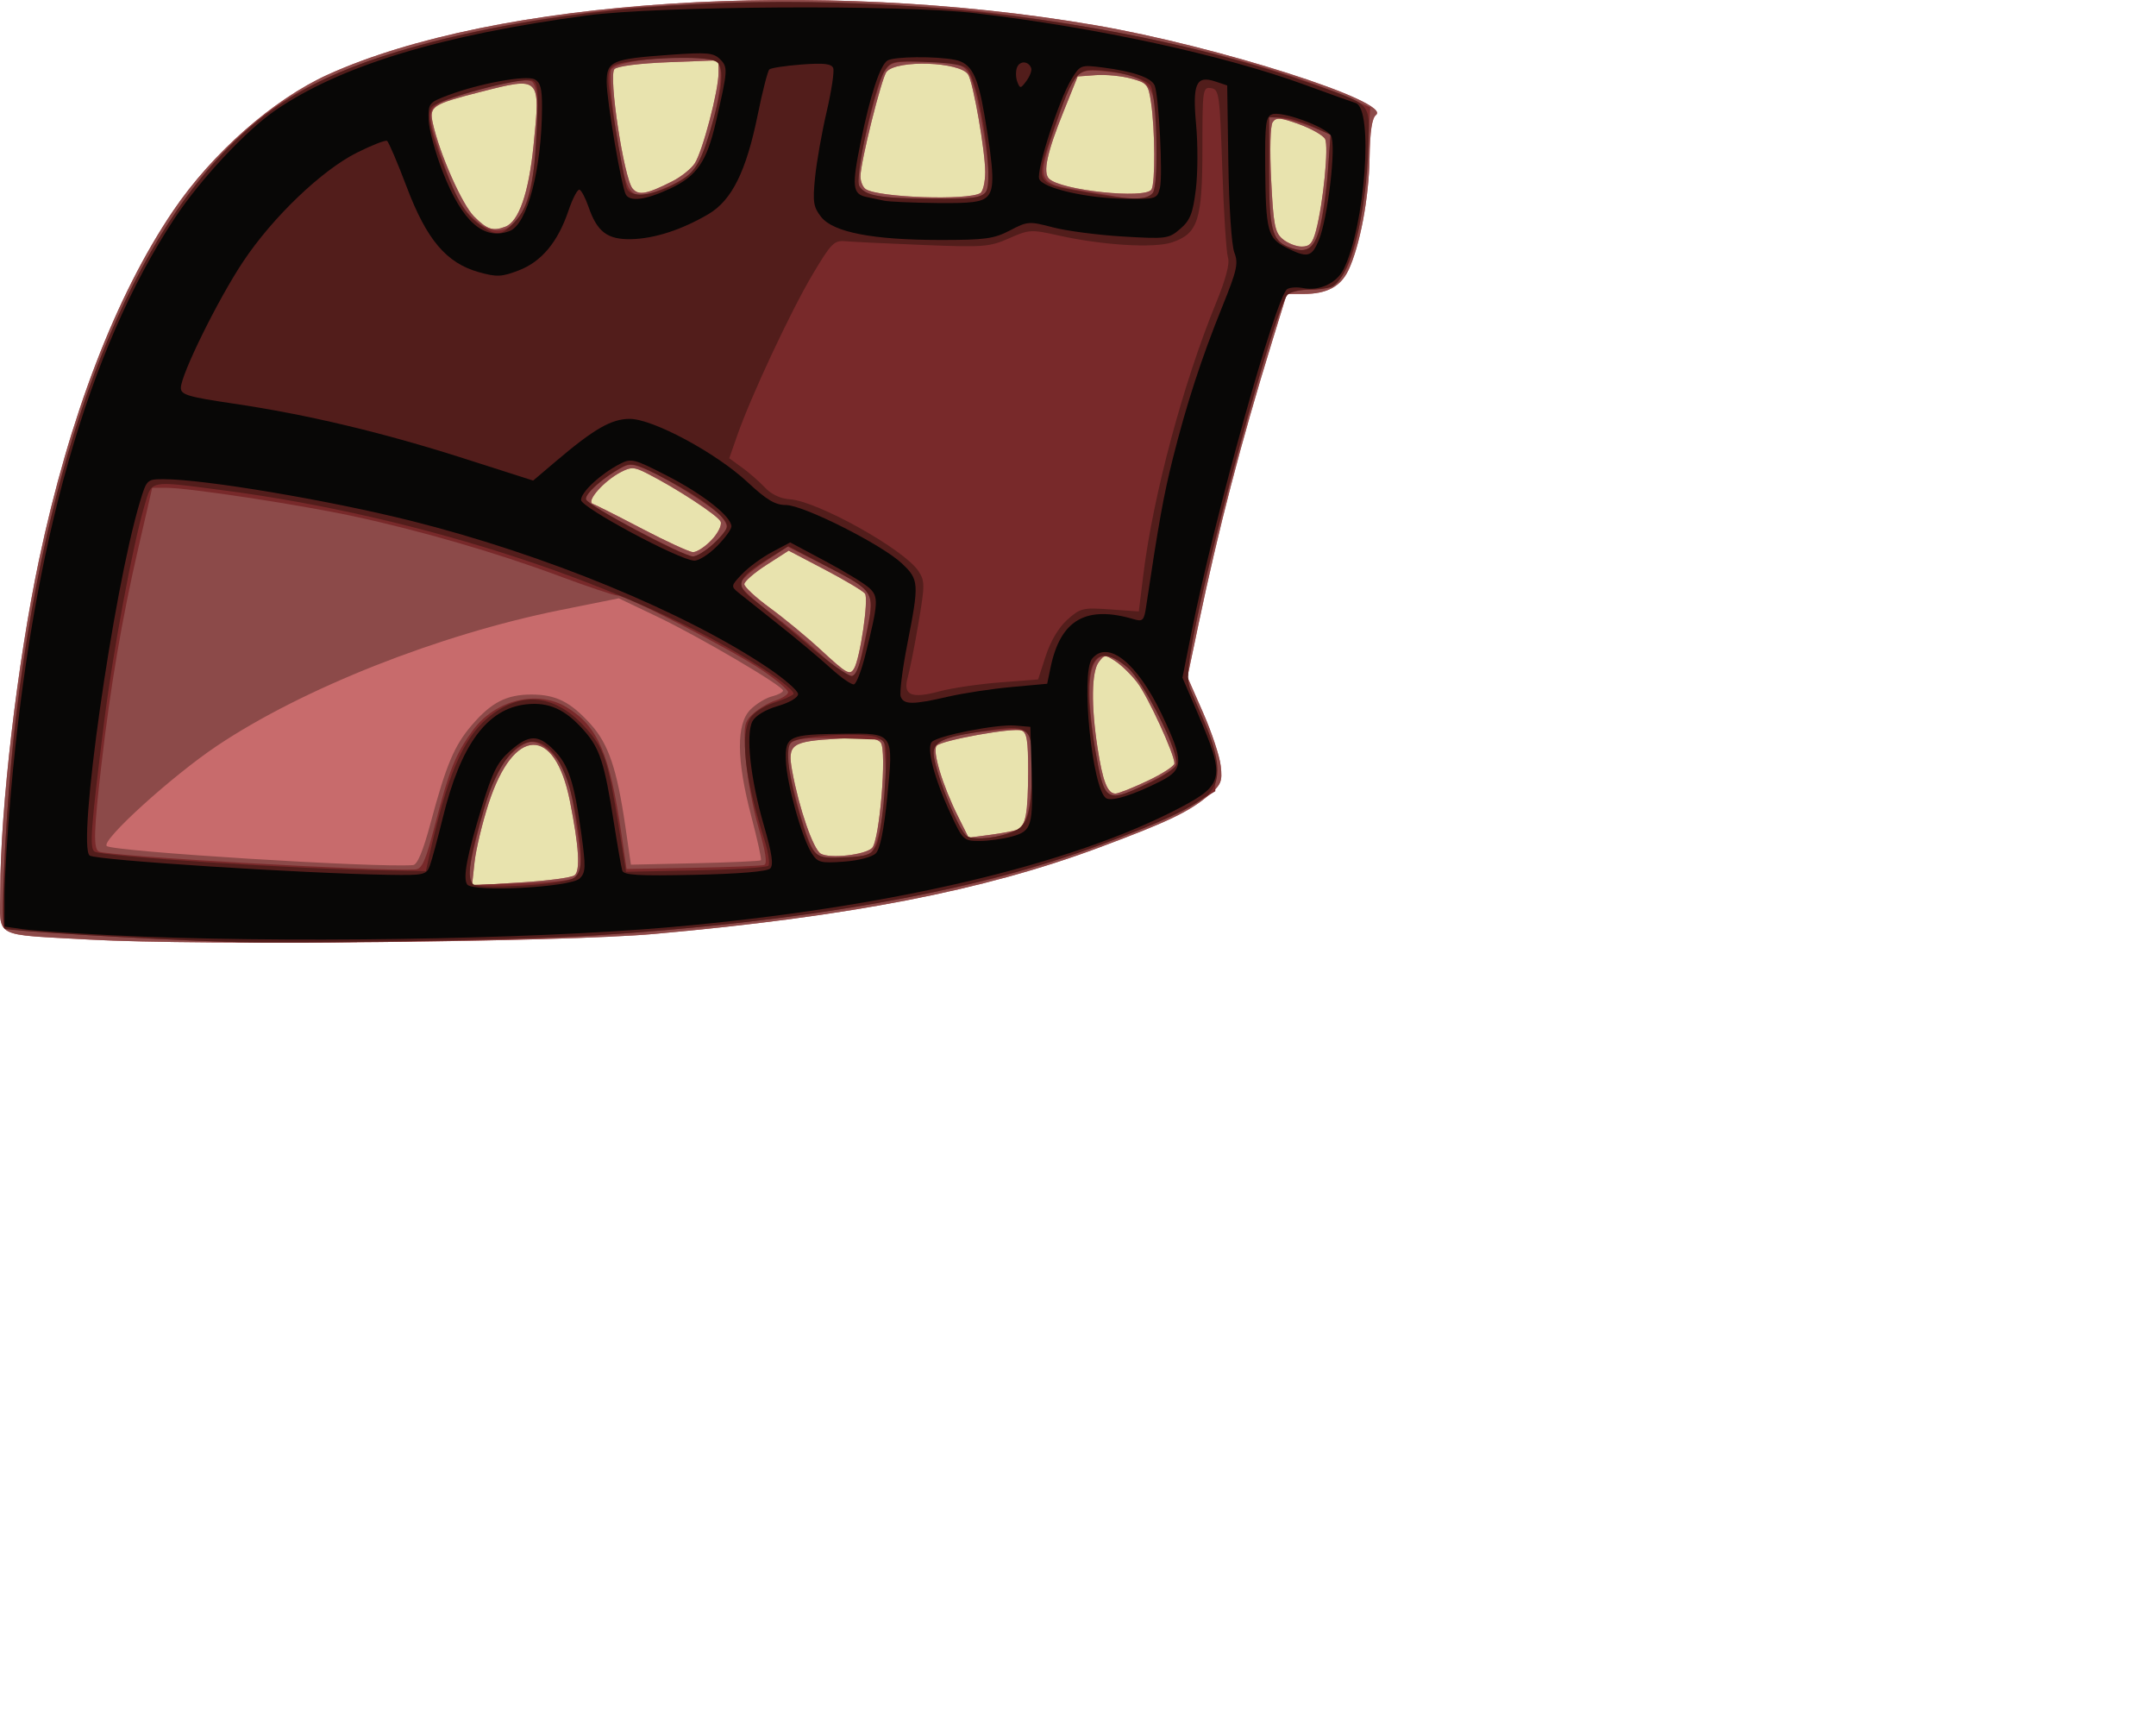 <?xml version="1.0" encoding="UTF-8" standalone="no"?>
<svg
   version="1.1"
   id="svg33959"
   width="501"
   height="401"
   viewBox="0 0 501 401"
   xmlns="http://www.w3.org/2000/svg"
   xmlns:svg="http://www.w3.org/2000/svg">
  <g
     id="mouth">
    <path
       id="path33983"
       fill="#e8e3ae"
       d="m 163.021,6.365 c -0.804,0.275 -1.582,0.621 -2.366,0.952 0.065,-0.014 0.135,-0.006 0.199,-0.023 0.76,-0.2 2.911,-1.183 2.167,-0.928 z m 34.813,1.044 c -2.089,0.018 -4.177,0.059 -6.267,0.1 -2.204,0.065 -4.409,0.02 -6.614,0.031 -1.111,0.028 -2.221,0.078 -3.332,0.057 -2.025,-0.027 -4.051,-0.072 -6.077,-0.119 -2.758,-0.073 -5.513,0.066 -8.269,0.086 -2.225,0.022 -4.444,-0.076 -6.671,-0.051 -0.157,0.007 -0.314,0.011 -0.47,0.016 -0.062,0.025 -0.124,0.049 -0.185,0.074 -2.456,0.613 -4.973,1.038 -7.479,1.407 -1.64,0.271 -3.302,0.286 -4.959,0.295 -0.186,10e-4 0.371,3.302e-4 0.556,0 -2.047,0.484 -4.126,0.782 -6.214,1.03 -2.066,0.279 -4.13,0.508 -6.183,0.878 -1.493,0.296 -3.029,0.39 -4.549,0.322 -0.555,-0.02 -1.11,-0.016 -1.665,-0.029 -0.124,0.03 -0.171,0.053 -0.258,0.076 -0.47,0.127 -0.945,0.234 -1.413,0.367 -3.478,0.989 0.846,-0.098 -3.863,1.026 -3.149,0.742 -6.41,0.879 -9.634,0.815 -0.096,-0.003 -0.191,-0.007 -0.287,-0.01 -1.61,0.711 -3.422,0.954 -5.185,1.05 -0.738,0.177 -1.473,0.364 -2.216,0.518 -3.488,0.721 -0.507,-0.026 -2.315,0.44 -1.539,0.541 -3.095,0.919 -4.687,1.175 -0.358,0.152 -0.275,0.147 -0.929,0.432 -0.391,0.153 -0.786,0.296 -1.171,0.461 -0.183,0.078 -0.308,0.257 -0.486,0.344 -1.631,0.794 -3.234,1.405 -4.964,1.921 -2.55,0.847 -5.082,1.726 -7.678,2.437 -2.684,0.679 -5.211,1.776 -7.877,2.512 -2.115,0.584 -1.544,-0.024 -2.124,0.653 -0.423,0.354 -0.043,0.059 -0.785,0.502 -0.097,0.058 -0.385,0.235 -0.283,0.188 0.823,-0.38 3.127,-2.143 -0.328,0.35 -0.11,0.056 -0.22,0.114 -0.33,0.17 -0.03,0.018 -0.037,0.023 -0.057,0.033 -0.021,0.011 -0.037,0.018 -0.062,0.031 -0.509,0.307 -1.016,0.615 -1.538,0.901 -1.003,0.669 -1.879,1.373 -2.95,2.001 -0.46,0.269 -0.956,0.47 -1.427,0.719 -0.159,0.084 0.328,-0.148 0.492,-0.223 -1.656,1.269 -3.315,2.542 -4.929,3.866 -0.785,0.681 -1.483,1.451 -2.229,2.173 -2.418,2.364 -5.042,4.526 -7.748,6.551 -2.182,1.739 -4.102,3.788 -6.108,5.729 -0.675,0.828 -1.641,1.426 -2.292,2.275 -0.088,0.114 0.206,-0.201 0.31,-0.301 -0.432,0.615 -0.535,0.811 -0.767,1.235 -0.83,1.88 -2.263,3.401 -3.254,5.179 -0.78,1.445 -1.574,2.884 -2.333,4.341 -0.436,0.778 -0.75,1.599 -1.064,2.429 -0.864,2.785 -2.229,5.362 -3.471,7.988 -0.536,1.532 -1.383,2.932 -1.999,4.429 -0.035,0.085 0.056,0.182 0.043,0.274 -0.021,0.156 -0.066,0.308 -0.1,0.461 -0.162,1.511 -0.836,2.9 -1.329,4.316 -0.015,0.045 0.082,-0.158 0.088,-0.111 0.064,0.498 -0.191,0.985 -0.303,1.474 -0.54,2.754 -1.449,5.426 -2.079,8.156 -0.295,2.502 -1.31,4.829 -2.124,7.191 -0.359,1.005 -0.536,2.029 -0.521,3.092 0.092,1.505 -0.337,2.983 -0.476,4.47 -0.104,1.726 -0.455,3.446 -0.82,5.136 -0.367,2.354 -0.568,4.739 -0.81,7.112 -0.2,2.085 -0.537,4.172 -0.935,6.229 0.861,-2.084 -6.3e-4,0.333 -0.176,0.987 -0.031,0.149 -0.055,0.229 -0.308,2.052 -0.464,1.815 -0.805,3.65 -1.201,5.478 -0.311,1.316 -0.264,1.869 -0.445,3.315 -0.293,2.651 -0.864,5.233 -1.642,7.785 -0.276,0.787 -0.399,1.568 -0.453,2.392 -0.015,0.225 0.053,0.451 0.019,0.674 -0.128,0.862 -0.295,1.719 -0.443,2.578 -0.582,2.622 -1.192,5.23 -1.923,7.818 -0.41,0.991 -0.435,1.976 -0.418,3.004 -0.033,2.326 -0.375,4.666 -0.687,6.974 -0.379,2.41 -0.354,4.849 -0.576,7.271 -0.191,1.263 -0.302,2.528 -0.346,3.801 0.105,2.08 -0.179,4.141 -0.459,6.198 -0.21,1.641 -0.163,3.3 -0.102,4.949 0.052,1.173 0.058,2.351 0.047,3.526 0.018,0.906 0.017,1.812 0.016,2.719 0.003,1.105 -0.014,2.21 -0.039,3.315 0.038,0.744 -0.037,1.493 0.016,2.236 0.007,0.095 -0.051,-0.353 0.014,-0.283 0.089,0.096 0.057,0.256 0.082,0.385 0.046,0.239 0.087,0.478 0.131,0.717 0.309,1.364 0.44,2.761 0.387,4.157 -0.095,1.46 -0.042,1.191 0.185,2.57 0.034,0.155 0.045,0.315 0.072,0.471 0.791,0.001 1.582,0.017 2.374,0.004 1.567,-0.157 3.077,0.342 4.556,0.752 0.176,0.049 -0.355,-0.091 -0.523,-0.162 -0.052,-0.022 0.115,9.2e-4 0.172,0.002 1.779,0.067 3.558,0.018 5.337,0.043 2.489,-0.158 4.94,0.034 7.393,0.465 0.964,0.109 1.318,0.113 2.602,0.369 0.925,0.184 1.537,0.472 1.101,0.27 0.074,-0.101 1.395,0.065 2.673,0.211 1.489,0.387 3.032,0.378 4.556,0.536 2.506,0.048 4.947,0.895 7.45,0.944 0.553,-0.126 1.764,-0.041 2.575,-0.01 4.065,0.178 8.131,0.029 12.197,0.041 2.756,-0.045 5.513,-0.033 8.269,-0.064 2.981,-0.013 5.964,0.039 8.945,0.115 2.513,0.087 5.024,-0.172 7.535,-0.16 2.143,-0.106 4.278,-0.358 6.423,-0.473 1.871,-0.096 3.752,-0.141 5.626,-0.09 1.857,0.018 3.712,0.047 5.57,0.033 5.19,-0.281 10.393,-0.359 15.59,-0.479 0.425,-0.018 0.851,-0.033 1.277,-0.047 2.029,-0.523 4.146,-0.722 6.229,-0.921 0.886,-0.154 1.794,-0.151 2.694,-0.205 -0.027,-7.3e-4 -0.074,0.016 -0.068,-0.016 0.023,-0.125 0.243,-0.072 0.365,-0.108 0.085,-0.028 0.167,-0.063 0.254,-0.084 0.386,-0.094 0.774,-0.184 1.163,-0.26 0.113,-0.022 0.155,-0.02 0.34,-0.053 0.379,-0.101 -0.116,0.013 1.162,-0.307 3.2,-0.464 6.35,-1.181 9.554,-1.626 1.747,-0.213 3.511,-0.365 5.275,-0.412 0.129,-0.07 0.246,-0.16 0.377,-0.227 1.263,-0.645 4.234,-1.008 5.575,-1.19 1.752,-0.166 3.514,-0.253 5.275,-0.266 0.364,-0.079 0.726,-0.164 1.093,-0.227 0.929,-0.16 2.474,-0.171 3.352,-0.199 3.731,-0.036 7.463,0.043 11.196,-0.051 1.569,-0.123 3.137,-0.035 4.707,0.029 1.449,0.012 2.897,0.007 4.346,-0.019 0.017,-3.3e-4 0.383,-0.011 0.703,-0.016 0.034,-0.026 0.156,-0.071 0.238,-0.094 1.164,-0.319 2.17,-0.456 3.36,-0.547 0.057,-0.016 0.092,-0.028 0.137,-0.045 1.08,-0.398 0.911,-0.319 2.319,-0.754 2.437,-0.806 4.987,-1.033 7.533,-0.868 1.71,0.087 3.416,-0.276 5.103,-0.52 1.589,-0.229 1.065,-0.058 1.896,-0.379 -0.053,-0.152 -0.03,-0.017 0.209,-0.164 0.013,-0.008 -0.032,-0.008 -0.047,-0.012 0.451,-0.13 0.896,-0.284 1.353,-0.391 0.23,-0.054 0.384,-0.063 0.697,-0.121 0.29,-0.106 0.377,-0.169 0.689,-0.274 0.423,-0.142 0.885,-0.122 1.326,-0.192 0.466,-0.074 1.046,-0.316 1.501,-0.479 2.018,-0.958 4.145,-1.386 6.362,-1.474 1.156,0.099 2.315,0.126 3.477,0.156 1.176,-10e-4 2.352,-0.053 3.528,-0.039 0.134,0.01 0.247,-0.015 0.404,-0.016 0.043,-0.015 0.086,-0.033 0.129,-0.047 1.708,-0.565 3.584,-0.775 5.363,-0.999 0.22,-0.021 0.294,-0.015 0.431,-0.029 1.034,-0.402 2.028,-0.925 3.104,-1.212 0.555,-0.148 1.12,-0.252 1.681,-0.377 1.665,-0.386 3.427,-0.515 5.017,-1.181 1.104,-0.518 2.313,-0.775 3.504,-1.016 1.151,-0.648 2.41,-1.192 3.647,-1.63 1.009,-0.357 1.901,-0.496 1.15,-0.371 0.079,-0.14 -0.315,0.151 -0.265,0.072 0.499,-0.796 5.46,-1.575 6.745,-1.786 -0.662,-0.216 0.916,-0.244 2.218,-0.266 0.058,-0.025 0.091,-0.044 0.334,-0.115 1.498,-0.499 3.079,-0.48 4.613,-0.786 1.387,-0.37 2.784,-0.696 4.191,-0.967 0.348,-0.296 0.654,-0.63 1.029,-0.924 0.956,-0.802 2.055,-1.407 3.024,-2.191 0.108,-0.088 0.131,-0.251 0.228,-0.35 0.297,-0.301 0.614,-0.581 0.921,-0.872 0.263,-0.225 0.499,-0.487 0.789,-0.674 0.436,-0.282 0.873,-0.567 1.32,-0.835 0.693,-0.682 1.528,-1.226 2.583,-1.769 -0.153,-1.077 -0.29,-2.157 -0.349,-3.244 -0.03,-0.722 -0.002,-1.444 0.033,-2.166 -0.073,-0.111 -0.243,-0.365 -0.18,-0.276 0.062,0.089 0.119,0.182 0.18,0.272 0.002,-0.038 0.004,-0.075 0.006,-0.113 -0.631,-0.896 -1.277,-1.784 -1.831,-2.728 -0.304,-0.518 -0.425,-1.124 -0.64,-1.685 -0.294,-0.766 -0.647,-1.512 -0.962,-2.269 -0.016,-0.041 -0.033,-0.082 -0.049,-0.123 0.011,0.032 0.034,0.063 0.029,0.098 -0.012,0.096 -0.097,-0.148 -0.26,-0.432 -0.991,-1.306 -1.628,-2.699 -2.079,-4.282 -0.15,-0.357 -0.29,-0.696 -0.349,-0.852 -0.268,-0.519 -0.544,-1.034 -0.777,-1.569 -0.711,-1.636 -0.9,-3.448 -0.962,-5.209 0.014,-0.723 0.022,-1.449 0.09,-2.169 0.03,-1.554 2.2e-4,-3.108 0.035,-4.661 -0.02,-3.209 0.582,-6.391 1.365,-9.491 0.472,-1.572 0.904,-3.159 1.374,-4.728 0.436,-1.466 1.028,-2.869 1.45,-4.339 0.248,-1.536 0.922,-2.959 1.331,-4.448 0.026,-0.093 -0.016,-0.193 -0.008,-0.289 0.033,-0.38 0.078,-0.759 0.129,-1.138 0.078,-0.579 0.172,-1.156 0.258,-1.734 0.067,-0.427 0.086,-0.864 0.201,-1.28 0.264,-0.957 0.555,-1.911 0.933,-2.828 0.163,-0.396 0.371,-0.771 0.584,-1.143 0.199,-0.963 0.316,-1.947 0.498,-2.912 0.187,-1.005 0.575,-1.954 0.826,-2.942 0.008,-0.032 0.175,-0.743 0.027,-0.475 0.13,-1.809 0.401,-3.63 0.728,-5.418 0.33,-2.59 0.564,-5.17 1.15,-7.72 0.291,-1.127 0.553,-2.242 0.927,-3.342 0.031,-0.302 0.066,-0.603 0.1,-0.905 -0.441,-1.721 -0.714,-3.668 -0.748,-5.869 -0.043,-2.85 0.114,-5.658 0.75,-8.441 0.092,-0.398 0.164,-0.801 0.273,-1.194 0.494,-1.778 1.098,-3.397 2.063,-4.98 0.423,-0.693 1.468,-1.984 0.642,-0.952 -1.197,1.916 0.817,-1.509 1.044,-1.849 0.838,-1.376 1.741,-3.272 3.065,-4.169 1.311,-0.889 2.76,-1.551 4.141,-2.328 2.033,-0.354 2.054,-0.725 5.7,-0.921 0.818,0.094 1.83,-0.107 2.729,-0.111 0.514,-0.455 1.047,-0.889 1.585,-1.327 -0.016,0.053 0.042,0.03 0.127,-0.022 0.234,-0.352 0.486,-0.692 0.752,-1.022 0.007,-0.02 0.017,-0.047 0.033,-0.065 0.04,-0.043 0.081,-0.086 0.121,-0.129 0.049,-0.058 0.093,-0.12 0.143,-0.178 0.043,-0.05 -0.074,0.092 -0.123,0.156 0.791,-0.849 1.591,-1.688 2.388,-2.531 0.714,-0.897 1.518,-1.759 2.278,-2.588 0.397,-0.463 0.803,-0.919 1.191,-1.39 0.541,-0.656 1.047,-1.341 1.552,-2.025 0.307,-1.852 0.648,-3.687 1.165,-5.498 0.088,-0.26 0.236,-0.712 0.361,-1.112 0.053,-0.51 0.11,-1.019 0.195,-1.525 0.083,-0.492 0.414,-1.404 0.72,-2.207 -0.008,-0.647 -0.021,-1.294 -0.01,-1.941 0.015,-0.821 -0.003,-1.642 -0.012,-2.463 -0.489,-0.34 -0.988,-0.673 -1.443,-1.032 -0.343,-0.271 -0.712,-0.518 -1,-0.846 -0.791,-0.903 -1.482,-1.889 -2.224,-2.834 -0.6,-1.184 -1.006,-2.254 -1.353,-3.381 -2.138,-1.145 -4.254,-2.34 -6.224,-3.76 -0.661,-0.453 -2.035,-1.503 -2.272,-1.642 -1.982,-1.287 -3.911,-1.824 -6.128,-2.49 -1.763,-0.427 -3.416,-1.209 -5.011,-2.062 -1.064,-0.249 -1.845,-0.511 -2.626,-0.819 -0.093,0.004 -0.186,0.015 -0.277,0.002 -0.887,-0.129 -1.769,-0.293 -2.653,-0.44 -1.724,-0.272 -3.33,-0.953 -4.964,-1.523 -0.042,-0.015 0.109,0.04 0.103,0.084 -0.005,0.039 -0.078,0.017 -0.115,0.006 -0.584,-0.175 -1.159,-0.375 -1.739,-0.563 -1.274,-0.488 -2.596,-0.817 -3.857,-1.343 -0.222,-0.093 0.449,0.171 0.673,0.256 0.062,0.022 0.252,0.08 0.187,0.066 -1.686,-0.366 -3.339,-0.865 -4.974,-1.413 -1.632,-0.509 -3.231,-1.121 -4.871,-1.607 -1.755,-0.507 -3.529,-0.798 -5.351,-0.856 -1.339,0.032 -2.676,0.098 -4.016,0.098 -1.697,0.013 -3.396,0.023 -5.093,0 -1.658,-0.011 -3.316,-0.007 -4.974,0.025 -2.321,0.182 -4.587,-0.626 -6.811,-1.182 -2.739,-0.655 -5.555,-0.914 -8.303,-1.495 -0.364,-0.121 -1.504,-0.295 -0.759,-0.139 -1.362,-0.141 -2.747,0.085 -4.107,0.01 -0.714,-0.04 -1.424,-0.127 -2.136,-0.19 -1.593,-0.095 -3.228,-0.904 -4.732,-1.005 -2.431,-0.095 -4.864,-0.05 -7.295,0.039 -2.735,10e-4 -5.48,0.017 -8.217,-0.078 -2.089,-0.054 -4.178,-0.061 -6.266,-0.043 z M 280.412,175.372 c -6e-5,0.001 7e-5,0.003 0,0.004 0.113,0.172 0.186,0.284 0.279,0.426 0.007,0.008 0.013,0.016 0.021,0.025 -0.099,-0.153 -0.199,-0.305 -0.301,-0.455 z M 72.524,26.997 c 0.022,-0.013 0.044,-0.026 0.066,-0.039 -0.34,0.172 -0.68,0.344 -1.017,0.522 -0.314,0.166 0.566,-0.282 0.951,-0.483 z m 0.066,-0.039 c 0.017,-0.009 0.035,-0.017 0.053,-0.025 0.1,-0.06 0.248,-0.151 0.185,-0.113 -0.079,0.048 -0.159,0.091 -0.238,0.139 z m 239.174,3.045 c 1.059,1.581 2.004,1.851 2.876,1.198 -0.929,-0.305 -1.891,-0.718 -2.876,-1.198 z m 4.174,15.106 c -0.034,0.102 -0.046,0.199 -0.074,0.299 0.007,-0.025 0.019,-0.054 0.025,-0.078 0.019,-0.073 0.073,-0.292 0.049,-0.221 z m -0.189,0.766 c -0.077,0.381 -0.135,0.764 -0.168,1.177 -0.002,0.125 -0.02,0.497 -0.004,0.373 0.068,-0.515 0.119,-1.033 0.172,-1.55 z m -0.027,4.511 c 0.081,-0.102 0.021,-0.044 -0.201,0.149 -0.157,0.202 -0.295,0.415 -0.422,0.631 0.323,-0.416 0.545,-0.682 0.623,-0.78 z m -1.572,3.784 c -0.049,0.371 -0.088,0.745 -0.109,1.116 -0.024,0.425 0.046,0.849 0.09,1.272 0.02,0.194 0.104,0.772 0.103,0.577 -0.004,-0.989 -0.048,-1.977 -0.084,-2.965 z m -3.766,11.086 c 0.203,0.1 0.437,0.218 0.306,0.123 -0.101,-0.045 -0.204,-0.082 -0.306,-0.123 z m -29.669,51.812 c -0.072,0.157 -0.138,0.318 -0.205,0.477 0.08,-0.142 0.164,-0.283 0.238,-0.428 0.009,-0.018 -0.025,-0.067 -0.033,-0.049 z m -4.066,50.662 c -0.065,-0.14 0.091,0.294 0.146,0.438 0.019,0.048 0.052,0.093 0.082,0.139 -0.073,-0.194 -0.141,-0.389 -0.228,-0.577 z m 0.556,15.831 c -0.036,0.031 -0.071,0.067 -0.107,0.098 -0.242,0.298 -0.967,1.195 -0.726,0.895 0.312,-0.388 0.567,-0.679 0.834,-0.993 z m -3.426,4.392 c 0.284,-0.047 -0.574,0.045 -0.861,0.068 -0.073,0.021 -0.06,0.022 -0.127,0.041 0.33,-0.032 0.661,-0.055 0.988,-0.109 z m -4.568,1.904 c -0.108,0.074 -0.085,0.055 -0.207,0.139 -0.217,0.148 -0.746,0.74 -0.562,0.553 0.25,-0.255 0.521,-0.452 0.769,-0.692 z m -6.245,0.285 c -0.115,-0.019 -0.565,0.06 -0.921,0.119 0.809,-0.015 1.438,-0.034 0.921,-0.119 z m -35.126,9.385 c -0.326,0.052 -0.053,0.009 -0.461,0.074 -0.425,0.187 -1.72,0.699 -1.277,0.561 0.588,-0.184 1.163,-0.412 1.737,-0.635 z m -16.857,2.181 c -0.681,0.2 -1.36,0.408 -2.04,0.612 -2.064,1.226 -0.494,0.378 2.04,-0.612 z m -21.078,3.532 c -0.184,0.015 -0.427,0.046 -0.552,0.045 -0.09,0.01 -0.18,0.018 -0.269,0.031 0.499,-0.008 1.004,-0.011 1.025,-0.023 0.107,-0.067 -0.019,-0.068 -0.203,-0.053 z m -27.313,0.751 c -0.198,0.022 -0.295,0.019 -0.504,0.047 -0.229,0.031 -0.893,0.237 -0.666,0.195 0.392,-0.072 0.78,-0.157 1.169,-0.242 z m -7.168,1.345 c -0.109,-0.019 -0.534,0.018 -1.228,0.121 0.02,0.001 0.04,-0.003 0.06,-0.002 0.758,0.07 1.368,-0.083 1.167,-0.119 z m -4.264,0.821 c -0.724,0.294 -1.402,0.737 -2.03,1.149 -0.11,0.091 -0.451,0.345 -0.328,0.274 0.794,-0.462 1.577,-0.939 2.358,-1.423 z m -16.065,2.134 c 0.194,-0.03 -0.393,0.002 -0.59,0.012 -0.038,0.002 -0.095,0.023 -0.148,0.041 0.246,-0.018 0.495,-0.015 0.738,-0.053 z" />
    <path
       fill="#c86b6c"
       d="M 21.035,218.304 C -2.073,217.015 0.043,218.142 0.056,207.125 0.077,187.755 4.032,153.924 9.055,130.142 16.099,96.793 26.919,68.633 40.25,48.959 49.326,35.565 63.49,23.096 76.162,17.348 115.02,-0.281 190.258,-5.136 254.423,5.846 c 28.421,4.864 69.138,17.862 65.328,20.855 -0.944,0.742 -1.404,3.818 -1.507,10.074 -0.153,9.308 -2.245,20.381 -4.914,26.014 -1.801,3.799 -5.035,5.508 -10.422,5.508 h -3.896 l -3.474,11.258 c -7.218,23.395 -12.401,43.314 -17.048,65.518 l -2.56,12.231 3.639,8.283 c 2.001,4.556 3.846,10.116 4.098,12.355 0.41,3.629 0.107,4.369 -2.782,6.803 -4.586,3.864 -9.503,6.21 -25.492,12.165 -26.843,9.997 -57.923,16.029 -103.483,20.082 -20.922,1.861 -105.795,2.713 -130.875,1.313 z m 112.503,-14.961 c 1.349,-1.121 0.989,-6.722 -1.108,-17.243 -3.513,-17.625 -13.05,-17.363 -18.874,0.519 -1.481,4.546 -2.959,10.702 -3.284,13.679 l -0.592,5.414 11.333,-0.689 c 6.233,-0.379 11.87,-1.135 12.525,-1.68 z m 69.096,-6.319 c 1.768,-1.698 3.505,-22.717 2.025,-24.502 -0.901,-1.086 -3.154,-1.292 -9.93,-0.905 -10.885,0.621 -11.786,1.258 -10.642,7.52 1.571,8.601 4.873,18.152 6.634,19.192 2.055,1.214 10.222,0.32 11.914,-1.305 z m 33.711,-4.246 c 1.997,-0.767 2.556,-3.742 2.571,-13.686 0.011,-6.995 -0.3,-8.908 -1.524,-9.378 -1.902,-0.731 -18.421,2.223 -19.723,3.527 -1.112,1.113 1.333,9.21 4.984,16.509 l 2.438,4.872 4.933,-0.655 c 2.713,-0.36 5.558,-0.895 6.321,-1.189 z m 30.322,-11.361 c 3.436,-1.627 6.247,-3.453 6.247,-4.057 0,-2.141 -6.133,-15.487 -8.611,-18.741 -1.384,-1.817 -3.665,-4.057 -5.07,-4.978 -2.414,-1.584 -2.629,-1.572 -3.932,0.212 -1.666,2.282 -1.773,10.066 -0.27,19.826 1.212,7.875 2.314,10.699 4.175,10.698 0.668,-4.3e-4 4.025,-1.332 7.461,-2.96 z m -68.233,-26.034 c 1.445,-2.341 3.492,-16.359 2.553,-17.491 -0.538,-0.65 -4.746,-3.157 -9.35,-5.571 l -8.371,-4.39 -5.153,3.31 c -2.834,1.821 -5.153,3.837 -5.153,4.481 0,0.644 2.69,3.132 5.977,5.529 3.287,2.397 8.572,6.756 11.744,9.687 6.07,5.609 6.78,6.017 7.751,4.445 z m -33.124,-29.883 c 1.504,-1.571 2.469,-3.486 2.162,-4.288 -0.53,-1.384 -10.37,-7.83 -17.248,-11.3 -2.863,-1.444 -3.575,-1.469 -5.997,-0.207 -3.897,2.03 -8.086,6.779 -6.484,7.351 0.694,0.248 5.867,2.86 11.494,5.804 5.628,2.944 10.935,5.382 11.794,5.416 0.859,0.034 2.785,-1.215 4.279,-2.777 z M 305.815,53.537 c 1.678,-6.335 2.985,-19.575 2.097,-21.236 -0.462,-0.865 -3.176,-2.413 -6.031,-3.44 -4.37,-1.573 -5.341,-1.649 -6.143,-0.479 -0.558,0.814 -0.705,6.359 -0.355,13.398 0.522,10.491 0.859,12.23 2.668,13.76 1.139,0.963 3.128,1.751 4.42,1.751 1.872,0 2.552,-0.763 3.343,-3.753 z M 117.449,52.663 c 3.114,-1.196 5.412,-7.824 6.531,-18.836 1.63,-16.046 1.632,-16.044 -12.274,-12.489 -11.253,2.877 -11.993,3.358 -11.142,7.252 1.535,7.026 6.78,18.89 9.599,21.713 3.032,3.036 4.388,3.475 7.286,2.361 z m 110.35,-7.798 c 0.625,-0.387 1.137,-2.59 1.138,-4.897 0.002,-4.9 -2.759,-20.697 -3.958,-22.638 -1.851,-2.998 -16.603,-3.501 -18.969,-0.646 -1.163,1.403 -6.058,21.02 -6.06,24.285 -7.1e-4,1.206 0.561,2.552 1.248,2.992 3.054,1.953 23.768,2.657 26.601,0.904 z M 156.205,42.137 c 2.053,-1.037 4.412,-2.922 5.241,-4.189 1.82,-2.782 5.518,-16.836 5.518,-20.973 v -2.968 l -11.509,0.441 c -6.866,0.263 -11.98,0.912 -12.676,1.61 -1.431,1.433 2.187,25.299 4.204,27.732 1.404,1.694 3.253,1.363 9.222,-1.653 z m 111.369,1.892 c 0.912,-1.472 0.846,-13.909 -0.107,-20.277 -0.623,-4.156 -0.925,-4.514 -4.666,-5.523 -2.2,-0.593 -5.885,-0.941 -8.188,-0.774 l -4.188,0.305 -3.226,8.006 c -3.901,9.68 -4.903,14.277 -3.432,15.75 2.719,2.722 22.391,4.799 23.808,2.513 z"
       id="path33979" />
    <path
       fill="#8c4a49"
       d="M 21.035,218.304 C -2.073,217.015 0.043,218.142 0.056,207.125 0.077,187.755 4.032,153.924 9.055,130.142 16.099,96.793 26.919,68.633 40.25,48.959 49.326,35.565 63.49,23.096 76.162,17.348 115.02,-0.281 190.258,-5.136 254.423,5.846 c 28.421,4.864 69.138,17.862 65.328,20.855 -0.944,0.742 -1.404,3.818 -1.507,10.074 -0.153,9.308 -2.245,20.381 -4.914,26.014 -1.801,3.799 -5.035,5.508 -10.422,5.508 h -3.896 l -3.474,11.258 c -7.218,23.395 -12.401,43.314 -17.048,65.518 l -2.56,12.231 3.639,8.283 c 2.001,4.556 3.846,10.116 4.098,12.355 0.41,3.629 0.107,4.369 -2.782,6.803 -4.586,3.864 -9.503,6.21 -25.492,12.165 -26.843,9.997 -57.923,16.029 -103.483,20.082 -20.922,1.861 -105.795,2.713 -130.875,1.313 z m 112.503,-14.961 c 1.349,-1.121 0.989,-6.722 -1.108,-17.243 -3.513,-17.625 -13.05,-17.363 -18.874,0.519 -1.481,4.546 -2.959,10.702 -3.284,13.679 l -0.592,5.414 11.333,-0.689 c 6.233,-0.379 11.87,-1.135 12.525,-1.68 z m -33.497,-12.081 c 3.643,-13.587 5.5,-18.003 9.577,-22.771 4.534,-5.304 8.086,-7.129 13.868,-7.129 5.685,0 9.093,1.706 13.779,6.899 4.129,4.575 6.107,10.399 8.04,23.669 l 1.306,8.96 14.923,-0.331 c 8.207,-0.182 15.085,-0.494 15.283,-0.692 0.198,-0.199 -0.813,-4.814 -2.247,-10.257 -3.443,-13.07 -3.509,-21.431 -0.194,-24.749 1.327,-1.329 3.576,-2.708 4.998,-3.065 1.422,-0.357 2.585,-0.965 2.585,-1.352 0,-1.088 -19.47,-12.519 -29.333,-17.223 l -8.843,-4.217 -13.646,2.748 c -28.149,5.669 -59.833,18.203 -79.733,31.543 -10.493,7.033 -26.913,21.945 -25.607,23.253 1.279,1.281 62.729,5.112 71.188,4.438 1,-0.08 2.322,-3.246 4.059,-9.724 z m 102.592,5.762 c 1.768,-1.698 3.505,-22.717 2.025,-24.502 -0.901,-1.086 -3.154,-1.292 -9.93,-0.905 -10.885,0.621 -11.786,1.258 -10.642,7.52 1.571,8.601 4.873,18.152 6.634,19.192 2.055,1.214 10.222,0.32 11.914,-1.305 z m 33.711,-4.246 c 1.997,-0.767 2.556,-3.742 2.571,-13.686 0.011,-6.995 -0.3,-8.908 -1.524,-9.378 -1.902,-0.731 -18.421,2.223 -19.723,3.527 -1.112,1.113 1.333,9.21 4.984,16.509 l 2.438,4.872 4.933,-0.655 c 2.713,-0.36 5.558,-0.895 6.321,-1.189 z m 30.322,-11.361 c 3.436,-1.627 6.247,-3.453 6.247,-4.057 0,-2.141 -6.133,-15.487 -8.611,-18.741 -1.384,-1.817 -3.665,-4.057 -5.07,-4.978 -2.414,-1.584 -2.629,-1.572 -3.932,0.212 -1.666,2.282 -1.773,10.066 -0.27,19.826 1.212,7.875 2.314,10.699 4.175,10.698 0.668,-4.3e-4 4.025,-1.332 7.461,-2.96 z m -68.233,-26.034 c 1.445,-2.341 3.492,-16.359 2.553,-17.491 -0.538,-0.65 -4.746,-3.157 -9.35,-5.571 l -8.371,-4.39 -5.153,3.31 c -2.834,1.821 -5.153,3.837 -5.153,4.481 0,0.644 2.69,3.132 5.977,5.529 3.287,2.397 8.572,6.756 11.744,9.687 6.07,5.609 6.78,6.017 7.751,4.445 z m -33.124,-29.883 c 1.504,-1.571 2.469,-3.486 2.162,-4.288 -0.53,-1.384 -10.37,-7.83 -17.248,-11.3 -2.863,-1.444 -3.575,-1.469 -5.997,-0.207 -3.897,2.03 -8.086,6.779 -6.484,7.351 0.694,0.248 5.867,2.86 11.494,5.804 5.628,2.944 10.935,5.382 11.794,5.416 0.859,0.034 2.785,-1.215 4.279,-2.777 z M 305.815,53.537 c 1.678,-6.335 2.985,-19.575 2.097,-21.236 -0.462,-0.865 -3.176,-2.413 -6.031,-3.44 -4.37,-1.573 -5.341,-1.649 -6.143,-0.479 -0.558,0.814 -0.705,6.359 -0.355,13.398 0.522,10.491 0.859,12.23 2.668,13.76 1.139,0.963 3.128,1.751 4.42,1.751 1.872,0 2.552,-0.763 3.343,-3.753 z M 117.449,52.663 c 3.114,-1.196 5.412,-7.824 6.531,-18.836 1.63,-16.046 1.632,-16.044 -12.274,-12.489 -11.253,2.877 -11.993,3.358 -11.142,7.252 1.535,7.026 6.78,18.89 9.599,21.713 3.032,3.036 4.388,3.475 7.286,2.361 z m 110.35,-7.798 c 0.625,-0.387 1.137,-2.59 1.138,-4.897 0.002,-4.9 -2.759,-20.697 -3.958,-22.638 -1.851,-2.998 -16.603,-3.501 -18.969,-0.646 -1.163,1.403 -6.058,21.02 -6.06,24.285 -7.1e-4,1.206 0.561,2.552 1.248,2.992 3.054,1.953 23.768,2.657 26.601,0.904 z M 156.205,42.137 c 2.053,-1.037 4.412,-2.922 5.241,-4.189 1.82,-2.782 5.518,-16.836 5.518,-20.973 v -2.968 l -11.509,0.441 c -6.866,0.263 -11.98,0.912 -12.676,1.61 -1.431,1.433 2.187,25.299 4.204,27.732 1.404,1.694 3.253,1.363 9.222,-1.653 z m 111.369,1.892 c 0.912,-1.472 0.846,-13.909 -0.107,-20.277 -0.623,-4.156 -0.925,-4.514 -4.666,-5.523 -2.2,-0.593 -5.885,-0.941 -8.188,-0.774 l -4.188,0.305 -3.226,8.006 c -3.901,9.68 -4.903,14.277 -3.432,15.75 2.719,2.722 22.391,4.799 23.808,2.513 z"
       id="path33977" />
    <path
       fill="#78292a"
       d="M 52.52,218.806 C 31.568,218.117 1.517,216.242 0.889,215.585 -0.055,214.599 1.75,182.391 3.613,166.961 12.213,95.73 34.405,44.483 65.64,23.726 80.888,13.593 108.823,5.88 143.976,2.097 c 18.378,-1.978 64.554,-1.689 83.422,0.522 34.049,3.989 66.913,11.674 86,20.109 l 5.001,2.21 -0.645,11.422 c -0.808,14.313 -3.192,24.917 -6.374,28.355 -1.874,2.025 -3.342,2.581 -6.812,2.581 -2.433,0 -4.889,0.563 -5.459,1.251 -2.911,3.516 -19.147,63.354 -22.321,82.269 l -1.241,7.394 3.398,7.33 c 2.529,5.455 3.406,8.731 3.431,12.808 l 0.033,5.478 -5.264,3.165 c -7.717,4.64 -30.736,13.141 -46.211,17.068 -25.224,6.4 -57.285,11.001 -92.455,13.268 -17.247,1.112 -69.684,2.014 -85.959,1.479 z m 81.613,-15.166 c 0.989,-0.99 1.009,-3.086 0.094,-10.007 -0.636,-4.815 -1.632,-10.387 -2.214,-12.383 -1.292,-4.435 -5.535,-8.88 -8.477,-8.88 -2.244,0 -6.449,3.84 -8.428,7.696 -1.556,3.032 -6.11,20.301 -6.113,23.181 l -0.003,2.357 11.944,-0.356 c 7.802,-0.232 12.378,-0.79 13.195,-1.608 z m -32.984,-12.257 c 3.241,-12.511 4.707,-16.173 8.644,-21.596 5.216,-7.184 15.059,-9.633 21.908,-5.452 7.25,4.426 9.973,10.746 12.728,29.55 l 1.173,8.006 15.429,-0.272 c 8.486,-0.15 15.934,-0.451 16.551,-0.67 0.768,-0.272 0.347,-3.031 -1.334,-8.734 -1.351,-4.585 -2.693,-11.938 -2.983,-16.341 -0.492,-7.484 -0.372,-8.144 1.834,-10.13 1.298,-1.168 3.597,-2.519 5.109,-3.002 1.512,-0.483 2.831,-1.328 2.932,-1.879 0.101,-0.55 -2.71,-2.932 -6.247,-5.293 -7.212,-4.814 -31.302,-17.222 -33.438,-17.222 -0.761,0 -6.826,-2.027 -13.478,-4.505 -14.505,-5.404 -32.326,-10.579 -47.972,-13.932 -12.599,-2.7 -38.166,-6.581 -43.355,-6.581 h -3.278 l -3.179,13.76 c -3.833,16.594 -6.496,32.178 -8.593,50.285 -1.793,15.486 -1.93,19.671 -0.672,20.449 1.734,1.073 65.034,4.673 73.535,4.181 1.632,-0.094 2.423,-1.886 4.685,-10.621 z m 101.158,6.731 c 2.043,-1.496 3.908,-12.873 3.441,-20.993 l -0.302,-5.252 -8.996,-0.294 c -11.779,-0.385 -13.493,0.076 -13.493,3.627 0,3.603 3.671,17.648 5.577,21.339 1.335,2.584 1.959,2.847 6.751,2.847 2.904,0 6.064,-0.574 7.021,-1.274 z m 33.608,-5.109 c 2.824,-1.289 3.872,-5.315 3.941,-15.132 0.06,-8.513 -0.382,-8.935 -8.577,-8.194 -10.711,0.968 -14.339,2.302 -14.339,5.271 0,3.662 5.869,18.262 7.769,19.327 1.867,1.046 7.539,0.402 11.206,-1.272 z m 31.501,-11.39 c 2.749,-1.377 5.297,-2.973 5.664,-3.547 1.498,-2.346 -6.735,-19.329 -11.189,-23.08 -6.659,-5.61 -9.587,-2.036 -8.498,10.377 0.799,9.108 2.402,17.065 3.786,18.786 1.192,1.482 3.22,0.98 10.237,-2.535 z m -68.06,-26.007 c 0.298,-0.963 1.236,-5.084 2.084,-9.158 1.891,-9.077 1.832,-9.167 -10.027,-15.187 l -8.384,-4.256 -5.533,3.678 c -3.043,2.023 -5.534,4.287 -5.534,5.032 0,0.744 3.036,3.627 6.747,6.406 3.711,2.779 9.221,7.324 12.244,10.099 5.937,5.45 7.562,6.105 8.403,3.386 z m -33.614,-29.214 c 3.572,-3.267 3.788,-3.952 1.972,-6.277 -1.568,-2.007 -11.602,-8.376 -17.029,-10.809 -3.614,-1.62 -4.397,-1.67 -6.652,-0.426 -4.128,2.277 -8.327,6.132 -7.925,7.276 0.449,1.28 22.725,13.018 24.887,13.113 0.84,0.037 2.976,-1.258 4.748,-2.878 z M 306.673,52.786 c 0.702,-2.752 1.555,-8.714 1.897,-13.249 l 0.621,-8.245 -3.839,-1.606 c -2.112,-0.883 -5.327,-1.848 -7.144,-2.143 l -3.305,-0.537 v 12.705 c 0,13.305 0.684,16.094 4.313,17.589 4.425,1.823 6.1,0.81 7.457,-4.515 z M 121.27,49.381 c 3.539,-5.998 5.189,-29.337 2.157,-30.503 -1.841,-0.707 -8.502,0.649 -17.183,3.5 -7.345,2.412 -7.484,2.898 -3.873,13.529 2.987,8.792 4.813,12.314 7.776,15 4.4,3.988 8.175,3.469 11.123,-1.527 z m 107.714,-4.66 c 1.04,-1.254 1.066,-3.277 0.133,-10.289 -0.638,-4.801 -1.842,-11.026 -2.675,-13.834 -1.746,-5.887 -2.584,-6.304 -12.727,-6.324 -5.893,-0.012 -6.9,0.265 -8.147,2.238 -1.322,2.091 -4.601,14.518 -6.037,22.877 -1.013,5.9 0.765,6.607 17.037,6.777 8.957,0.093 11.374,-0.188 12.416,-1.445 z m 38.732,0.36 c 1.293,-1.295 1.635,-14.537 0.547,-21.135 -0.801,-4.855 -3.288,-6.5 -11.052,-7.312 -7.353,-0.769 -7.546,-0.554 -12.365,13.834 -3.925,11.719 -3.714,12.176 6.383,13.822 3.955,0.645 7.866,1.304 8.691,1.466 3.598,0.706 6.684,0.439 7.796,-0.675 z M 155.138,43.409 c 2.382,-1.029 5.06,-2.718 5.952,-3.753 3.577,-4.151 7.854,-22.51 5.817,-24.968 -2.029,-2.448 -23.212,-1.211 -24.855,1.452 -0.813,1.318 1.098,16.959 2.993,24.493 1.359,5.403 2.982,5.849 10.094,2.775 z"
       id="path33975" />
    <path
       fill="#521d1b"
       d="M 52.52,218.805 C 34.675,218.22 1.582,216.27 1.088,215.776 0.23,214.917 1.086,193.286 2.607,177.373 8.864,111.941 26.761,61.055 52.847,34.53 64.82,22.355 77.896,15.565 100.641,9.711 159.864,-5.53 243.922,-1.683 303.399,18.991 c 15.836,5.505 14.821,4.468 14.571,14.883 -0.383,15.936 -4.384,31.174 -8.613,32.798 -0.893,0.343 -3.331,0.624 -5.418,0.624 -2.087,0 -4.26,0.563 -4.83,1.251 -2.84,3.43 -17.717,57.541 -21.752,79.119 -1.425,7.618 -1.588,10.423 -0.728,12.509 0.61,1.479 2.261,5.39 3.67,8.693 3.519,8.249 3.464,13.501 -0.17,16.191 -4.442,3.288 -9.797,5.75 -24.441,11.236 -29.076,10.893 -69.003,18.007 -118.209,21.061 -17.54,1.089 -69.132,1.969 -84.959,1.45 z m 80.211,-14.518 c 2.759,-1.039 2.951,-5.054 0.783,-16.397 -3.951,-20.675 -14.742,-20.811 -20.956,-0.263 -3.491,11.543 -4.205,16.735 -2.46,17.895 1.569,1.043 19.125,0.085 22.633,-1.235 z m -33.158,-4.649 c 4.321,-19.371 7.805,-27.731 13.64,-32.732 7.502,-6.429 15.546,-5.767 22.566,1.858 4.553,4.945 5.457,7.556 7.945,22.946 l 1.751,10.836 16.161,-0.329 c 8.888,-0.181 16.503,-0.672 16.921,-1.091 0.418,-0.419 -0.064,-3.346 -1.072,-6.505 -4.487,-14.067 -5.591,-24.284 -3.021,-27.958 0.826,-1.181 3.188,-2.687 5.247,-3.346 2.06,-0.659 4.147,-1.568 4.637,-2.021 0.494,-0.455 -2.634,-3.093 -6.997,-5.902 -29.644,-19.087 -79.457,-35.529 -125.791,-41.523 -17.214,-2.227 -16.192,-2.437 -18.015,3.708 -2.707,9.123 -7.28,33.676 -9.366,50.285 -3.073,24.464 -3.423,29.231 -2.205,29.985 1.864,1.154 46.594,4.053 67.757,4.392 l 9.226,0.148 z m 104.117,-3.395 c 0.694,-1.454 1.55,-7.37 1.903,-13.146 0.625,-10.219 0.58,-10.535 -1.636,-11.723 -2.449,-1.312 -17.445,-0.586 -19.954,0.966 -1.681,1.04 -0.832,8.265 2.093,17.802 2.809,9.162 3.064,9.387 10.254,9.039 5.452,-0.263 6.209,-0.567 7.341,-2.938 z m 32.233,-3.243 c 2.935,-1.34 3.722,-4.238 3.888,-14.306 0.156,-9.467 -0.662,-10.301 -8.98,-9.162 -11.17,1.529 -13.89,2.589 -13.89,5.409 0,3.669 5.866,18.269 7.769,19.335 1.868,1.047 7.54,0.401 11.214,-1.276 z m 31.667,-11.346 c 2.844,-1.344 5.436,-3.132 5.758,-3.974 0.926,-2.416 -7.628,-19.467 -11.331,-22.587 -8.343,-7.029 -10.936,-0.564 -7.556,18.84 2.214,12.712 2.371,12.804 13.129,7.721 z m -35.256,-23.109 8.896,-0.687 1.788,-5.504 c 1.112,-3.423 3.002,-6.591 5.001,-8.379 3.016,-2.699 3.623,-2.846 9.912,-2.395 l 6.7,0.48 1.061,-8.627 c 2.247,-18.272 9.269,-44.488 16.893,-63.066 2.267,-5.523 3.222,-9.151 2.766,-10.507 -0.382,-1.139 -0.976,-10.402 -1.319,-20.585 -0.59,-17.507 -0.732,-18.529 -2.623,-18.8 -1.919,-0.276 -1.999,0.284 -1.999,14.01 0,16.667 -1.029,19.83 -7.103,21.837 -4.213,1.392 -16.233,0.647 -26.427,-1.638 -6.237,-1.398 -6.771,-1.366 -11.404,0.686 -4.514,1.999 -5.938,2.109 -19.944,1.546 -8.296,-0.334 -16.405,-0.724 -18.021,-0.868 -2.695,-0.239 -3.332,0.401 -7.705,7.745 -5.007,8.406 -14.314,28.294 -17.48,37.351 l -1.863,5.328 2.999,2.173 c 1.649,1.195 4.043,3.289 5.32,4.652 1.454,1.553 3.596,2.561 5.733,2.698 6.46,0.414 26.633,11.671 29.923,16.699 1.5,2.292 1.499,3.219 -0.01,12.09 -0.899,5.284 -2.018,10.946 -2.487,12.583 -1.186,4.14 0.806,5.027 7.327,3.263 2.843,-0.769 9.173,-1.707 14.066,-2.085 z m -31.111,-10.595 c 2.139,-10.723 2.34,-10.376 -9.652,-16.666 l -8.366,-4.388 -4.773,2.972 c -7.124,4.436 -7.734,6.061 -3.493,9.313 1.912,1.466 7.534,6.126 12.494,10.354 4.96,4.229 9.693,7.603 10.518,7.498 1.049,-0.134 2.032,-2.864 3.273,-9.084 z m -35.481,-21.557 c 1.772,-1.62 3.221,-3.466 3.221,-4.102 0,-2.06 -5.522,-6.363 -13.816,-10.768 -7.095,-3.768 -8.393,-4.155 -10.389,-3.096 -4.513,2.392 -8.861,6.232 -8.572,7.571 0.312,1.449 22.22,13.175 24.809,13.279 0.84,0.034 2.976,-1.264 4.748,-2.884 z M 306.627,53.286 c 0.72,-2.477 1.591,-8.435 1.937,-13.242 l 0.629,-8.739 -4.396,-1.997 c -2.418,-1.098 -5.633,-2.007 -7.145,-2.019 l -2.749,-0.022 v 12.575 c 0,13.17 0.691,15.966 4.313,17.458 4.224,1.74 6.021,0.766 7.41,-4.015 z M 119.526,51.65 c 3.415,-3.689 4.51,-8.162 5.166,-21.107 0.494,-9.734 0.355,-11.319 -1.036,-11.853 -2.287,-0.879 -21.927,4.337 -23.331,6.195 -1.313,1.739 -0.15,6.655 3.885,16.409 2.688,6.498 4.391,8.979 7.753,11.293 3.363,2.315 4.706,2.148 7.562,-0.937 z M 229.004,44.697 c 2.033,-2.452 -0.974,-23.649 -4.034,-28.436 -0.696,-1.088 -3.281,-1.597 -9.404,-1.85 -8.049,-0.333 -8.52,-0.234 -10.055,2.111 -2.338,3.573 -6.968,24.889 -5.806,26.733 1.416,2.247 4.705,2.818 16.863,2.927 9.013,0.081 11.371,-0.201 12.436,-1.485 z m 38.918,0.077 c 1.325,-1.598 0.958,-21.335 -0.458,-24.695 -0.732,-1.735 -8.133,-3.818 -13.567,-3.818 -3.652,0 -4.857,1.809 -8.883,13.339 -4.672,13.379 -4.888,12.964 7.91,15.179 10.218,1.769 13.529,1.768 14.998,-0.005 z M 155.47,43.399 c 5.42,-2.492 6.953,-4.501 9.307,-12.197 3.145,-10.282 3.662,-15.303 1.739,-16.9 -1.957,-1.626 -22.002,-0.736 -24.18,1.074 -0.922,0.767 -1.166,2.419 -0.775,5.254 0.869,6.303 3.441,20.926 4.028,22.899 0.682,2.295 4.722,2.241 9.881,-0.131 z"
       id="path33973" />
    <path
       fill="#080706"
       d="m 26.033,217.29 c -9.071,-0.448 -18.404,-1.085 -20.74,-1.414 l -4.248,-0.599 0.005,-7.194 C 1.053,204.127 1.72,193.341 2.533,184.116 7.634,126.227 20.501,81.113 40.584,50.705 46.535,41.694 57.166,30.309 64.014,25.615 79.153,15.236 102.59,8.11 136.479,3.582 152.95,1.382 209.45,1.045 226.436,3.046 c 28.524,3.36 57.968,9.756 76.963,16.719 5.497,2.015 10.723,3.889 11.613,4.165 4.205,1.303 2.219,28.623 -2.811,38.656 -1.608,3.207 -5.647,5.086 -9.349,4.348 -1.4,-0.279 -3.081,-0.177 -3.734,0.228 -2.577,1.595 -16.869,52.777 -22.194,79.482 l -2.154,10.8 3.563,8.306 c 6.414,14.951 6.119,16.516 -4.136,21.911 -25.32,13.321 -67.798,23.283 -118.228,27.727 -33.209,2.926 -91.843,3.784 -129.937,1.902 z M 134.714,204.087 c 1.396,-1.398 1.44,-2.63 0.371,-10.397 -1.648,-11.975 -2.981,-16.04 -6.372,-19.435 -3.678,-3.683 -5.804,-3.636 -10.194,0.224 -2.899,2.549 -4.069,4.85 -6.484,12.759 -3.522,11.532 -4.497,16.608 -3.5,18.222 1.172,1.899 24.114,0.696 26.18,-1.373 z m -34.836,-2.947 c 0.46,-1.238 1.83,-6.304 3.044,-11.258 4.143,-16.908 10.264,-25.222 19.324,-26.244 5.3,-0.598 9.144,1.149 13.531,6.152 3.602,4.107 4.686,7.454 6.833,21.093 0.866,5.504 1.757,10.616 1.978,11.361 0.323,1.085 3.66,1.284 16.837,1.001 10.282,-0.221 16.851,-0.77 17.547,-1.467 0.817,-0.819 0.428,-3.476 -1.464,-10.007 -3.127,-10.792 -4.267,-21.188 -2.653,-24.207 0.692,-1.295 3.03,-2.699 5.875,-3.53 2.718,-0.793 4.725,-1.973 4.725,-2.776 0,-0.768 -3.148,-3.516 -6.997,-6.107 -19.17,-12.906 -51.904,-26.381 -83.006,-34.167 -19.183,-4.803 -48.044,-9.656 -57.421,-9.656 -3.868,0 -3.948,0.077 -5.508,5.254 -6.233,20.689 -14.697,80.322 -11.666,82.197 1.747,1.081 49.012,4.122 69.416,4.465 8.243,0.139 8.817,0.013 9.604,-2.104 z m 103.634,-2.888 c 0.998,-0.999 1.893,-5.405 2.662,-13.108 1.485,-14.878 1.532,-14.81 -10.095,-14.676 -12.845,0.149 -13.656,0.526 -13.456,6.264 0.186,5.322 3.706,17.926 6.009,21.519 1.375,2.145 2.068,2.325 7.446,1.935 3.432,-0.249 6.564,-1.064 7.433,-1.934 z m 31.662,-3.917 c 4.608,-1.281 4.93,-2.377 4.548,-15.46 l -0.292,-10.007 -3.573,-0.3 c -4.214,-0.354 -17.838,2.323 -19.307,3.793 -1.332,1.334 0.535,8.483 4.38,16.771 2.816,6.069 3.015,6.254 6.703,6.249 2.09,-0.003 5.484,-0.474 7.541,-1.046 z m 34.588,-12.881 c 5.339,-2.727 5.363,-4.659 0.189,-15.513 -5.68,-11.915 -12.487,-17.362 -16.156,-12.928 -2.729,3.298 -0.002,30.43 3.261,32.449 1.305,0.808 6.461,-0.819 12.706,-4.008 z m -49.521,-19.582 c 3.533,-0.82 10.176,-1.834 14.762,-2.252 l 8.338,-0.76 0.784,-3.785 c 2.3,-11.108 8.259,-14.528 19.478,-11.178 1.888,0.564 2.253,0.196 2.687,-2.7 2.951,-19.714 4.106,-26.132 6.219,-34.561 3.184,-12.7 6.694,-23.482 11.544,-35.462 3.397,-8.391 3.754,-10.001 2.775,-12.509 -0.641,-1.642 -1.239,-10.597 -1.392,-20.847 l -0.268,-17.969 -2.727,-0.91 c -4.504,-1.503 -5.376,0.459 -4.489,10.09 0.419,4.546 0.386,11.298 -0.073,15.005 -0.69,5.567 -1.319,7.156 -3.619,9.136 -2.672,2.301 -3.207,2.373 -13.31,1.781 -5.789,-0.339 -13.11,-1.296 -16.269,-2.128 -5.521,-1.453 -5.907,-1.426 -9.995,0.713 -3.709,1.94 -5.784,2.223 -16.246,2.216 -15.612,-0.01 -24.803,-1.787 -27.61,-5.336 -1.815,-2.296 -2.001,-3.473 -1.438,-9.139 0.355,-3.577 1.568,-10.462 2.695,-15.299 1.127,-4.837 1.816,-9.403 1.531,-10.148 -0.394,-1.027 -2.164,-1.23 -7.339,-0.841 -3.751,0.282 -7.128,0.795 -7.505,1.142 -0.377,0.346 -1.59,5.079 -2.696,10.518 -2.677,13.168 -6.023,19.908 -11.469,23.103 -6.203,3.64 -12.521,5.689 -17.915,5.81 -5.543,0.125 -7.924,-1.67 -9.933,-7.49 -0.705,-2.042 -1.65,-3.843 -2.1,-4.003 -0.45,-0.16 -1.605,2.036 -2.567,4.88 -2.472,7.31 -6.258,11.85 -11.581,13.885 -3.956,1.513 -5.083,1.561 -9.23,0.399 C 103.734,61.119 99.155,55.717 94.517,43.455 92.374,37.79 90.313,32.964 89.936,32.731 89.559,32.498 86.421,33.723 82.963,35.453 74.737,39.568 63.335,50.492 56.449,60.852 50.632,69.606 42.025,87.069 42.025,90.119 c 0,1.588 1.669,2.088 12.149,3.636 17.158,2.535 34.733,6.712 53.521,12.719 l 16.194,5.178 5.296,-4.492 c 8.902,-7.551 12.897,-9.844 17.151,-9.844 5.367,0 20.072,7.896 27.372,14.697 4.445,4.142 6.419,5.317 8.929,5.317 4.04,0 22.316,9.204 26.933,13.563 3.996,3.773 4.048,4.548 1.274,18.716 -1.159,5.92 -1.85,11.437 -1.535,12.259 0.72,1.877 2.857,1.878 10.933,0.003 z m -19.185,-9.588 c 3.062,-12.256 3.146,-13.622 0.966,-15.655 -1.094,-1.02 -5.682,-3.825 -10.195,-6.233 l -8.206,-4.378 -4.221,2.242 c -2.321,1.233 -5.443,3.519 -6.937,5.08 -2.616,2.734 -2.648,2.894 -0.859,4.351 1.021,0.832 5.23,4.179 9.353,7.439 4.123,3.26 9.52,7.775 11.994,10.035 2.474,2.259 4.948,3.983 5.497,3.83 0.55,-0.153 1.723,-3.173 2.607,-6.711 z m -34.491,-25.346 c 1.869,-1.871 3.398,-3.957 3.398,-4.635 0,-2.283 -6.594,-7.483 -14.883,-11.739 -7.802,-4.005 -8.38,-4.15 -11.048,-2.769 -4.492,2.325 -9.056,6.568 -9.008,8.374 0.046,1.754 22.774,13.933 26.294,14.089 1.017,0.045 3.378,-1.449 5.247,-3.32 z M 306.446,55.826 c 2.126,-5.094 4.123,-22.262 2.829,-24.316 -1.339,-2.125 -11.489,-5.796 -13.688,-4.951 -1.454,0.559 -1.67,2.25 -1.584,12.436 0.124,14.673 0.568,16.345 4.927,18.543 4.869,2.456 5.872,2.227 7.516,-1.712 z M 118.449,53.663 c 4.073,-1.565 7.428,-14.354 7.505,-28.611 0.024,-4.457 -0.355,-5.917 -1.718,-6.619 -2.006,-1.032 -12.795,0.945 -20.067,3.677 -4.512,1.695 -4.668,1.89 -4.569,5.708 0.056,2.174 1.537,7.633 3.292,12.132 4.514,11.576 9.555,16.019 15.558,13.713 z m 110.97,-8.01 c 1.722,-1.724 1.588,-5.65 -0.647,-18.879 -1.568,-9.28 -3.075,-12.113 -6.846,-12.869 -4.434,-0.888 -14.211,-0.789 -15.701,0.159 -1.726,1.098 -3.988,7.984 -6.226,18.95 -2.098,10.283 -1.916,12.053 1.309,12.736 1.176,0.249 3.038,0.643 4.138,0.876 1.099,0.233 6.577,0.475 12.173,0.539 8.174,0.093 10.493,-0.204 11.8,-1.513 z m -73.718,-1.829 c 6.216,-2.897 8.519,-6.24 10.647,-15.452 2.803,-12.133 2.844,-12.741 0.981,-14.606 -1.523,-1.525 -2.975,-1.653 -11.726,-1.032 -13.406,0.952 -14.627,1.48 -14.627,6.333 0,4.276 3.463,24.536 4.474,26.174 1.041,1.686 4.668,1.185 10.25,-1.418 z m 113.836,-0.177 c 0.707,-2.818 -0.23,-21.195 -1.21,-23.753 -0.699,-1.824 -4.967,-3.312 -12.097,-4.218 -5.091,-0.647 -5.227,-0.596 -7.243,2.714 -2.906,4.772 -8.239,21.252 -7.5,23.179 0.83,2.164 11.069,4.512 20.163,4.623 7.003,0.086 7.248,0.007 7.888,-2.546 z M 239.631,15.863 c -0.57,-1.711 -2.676,-1.83 -3.306,-0.186 -0.334,0.871 -0.302,2.372 0.071,3.335 0.631,1.629 0.779,1.614 2.119,-0.21 0.793,-1.079 1.295,-2.401 1.116,-2.94 z"
       id="path33971" />
  </g>
</svg>
